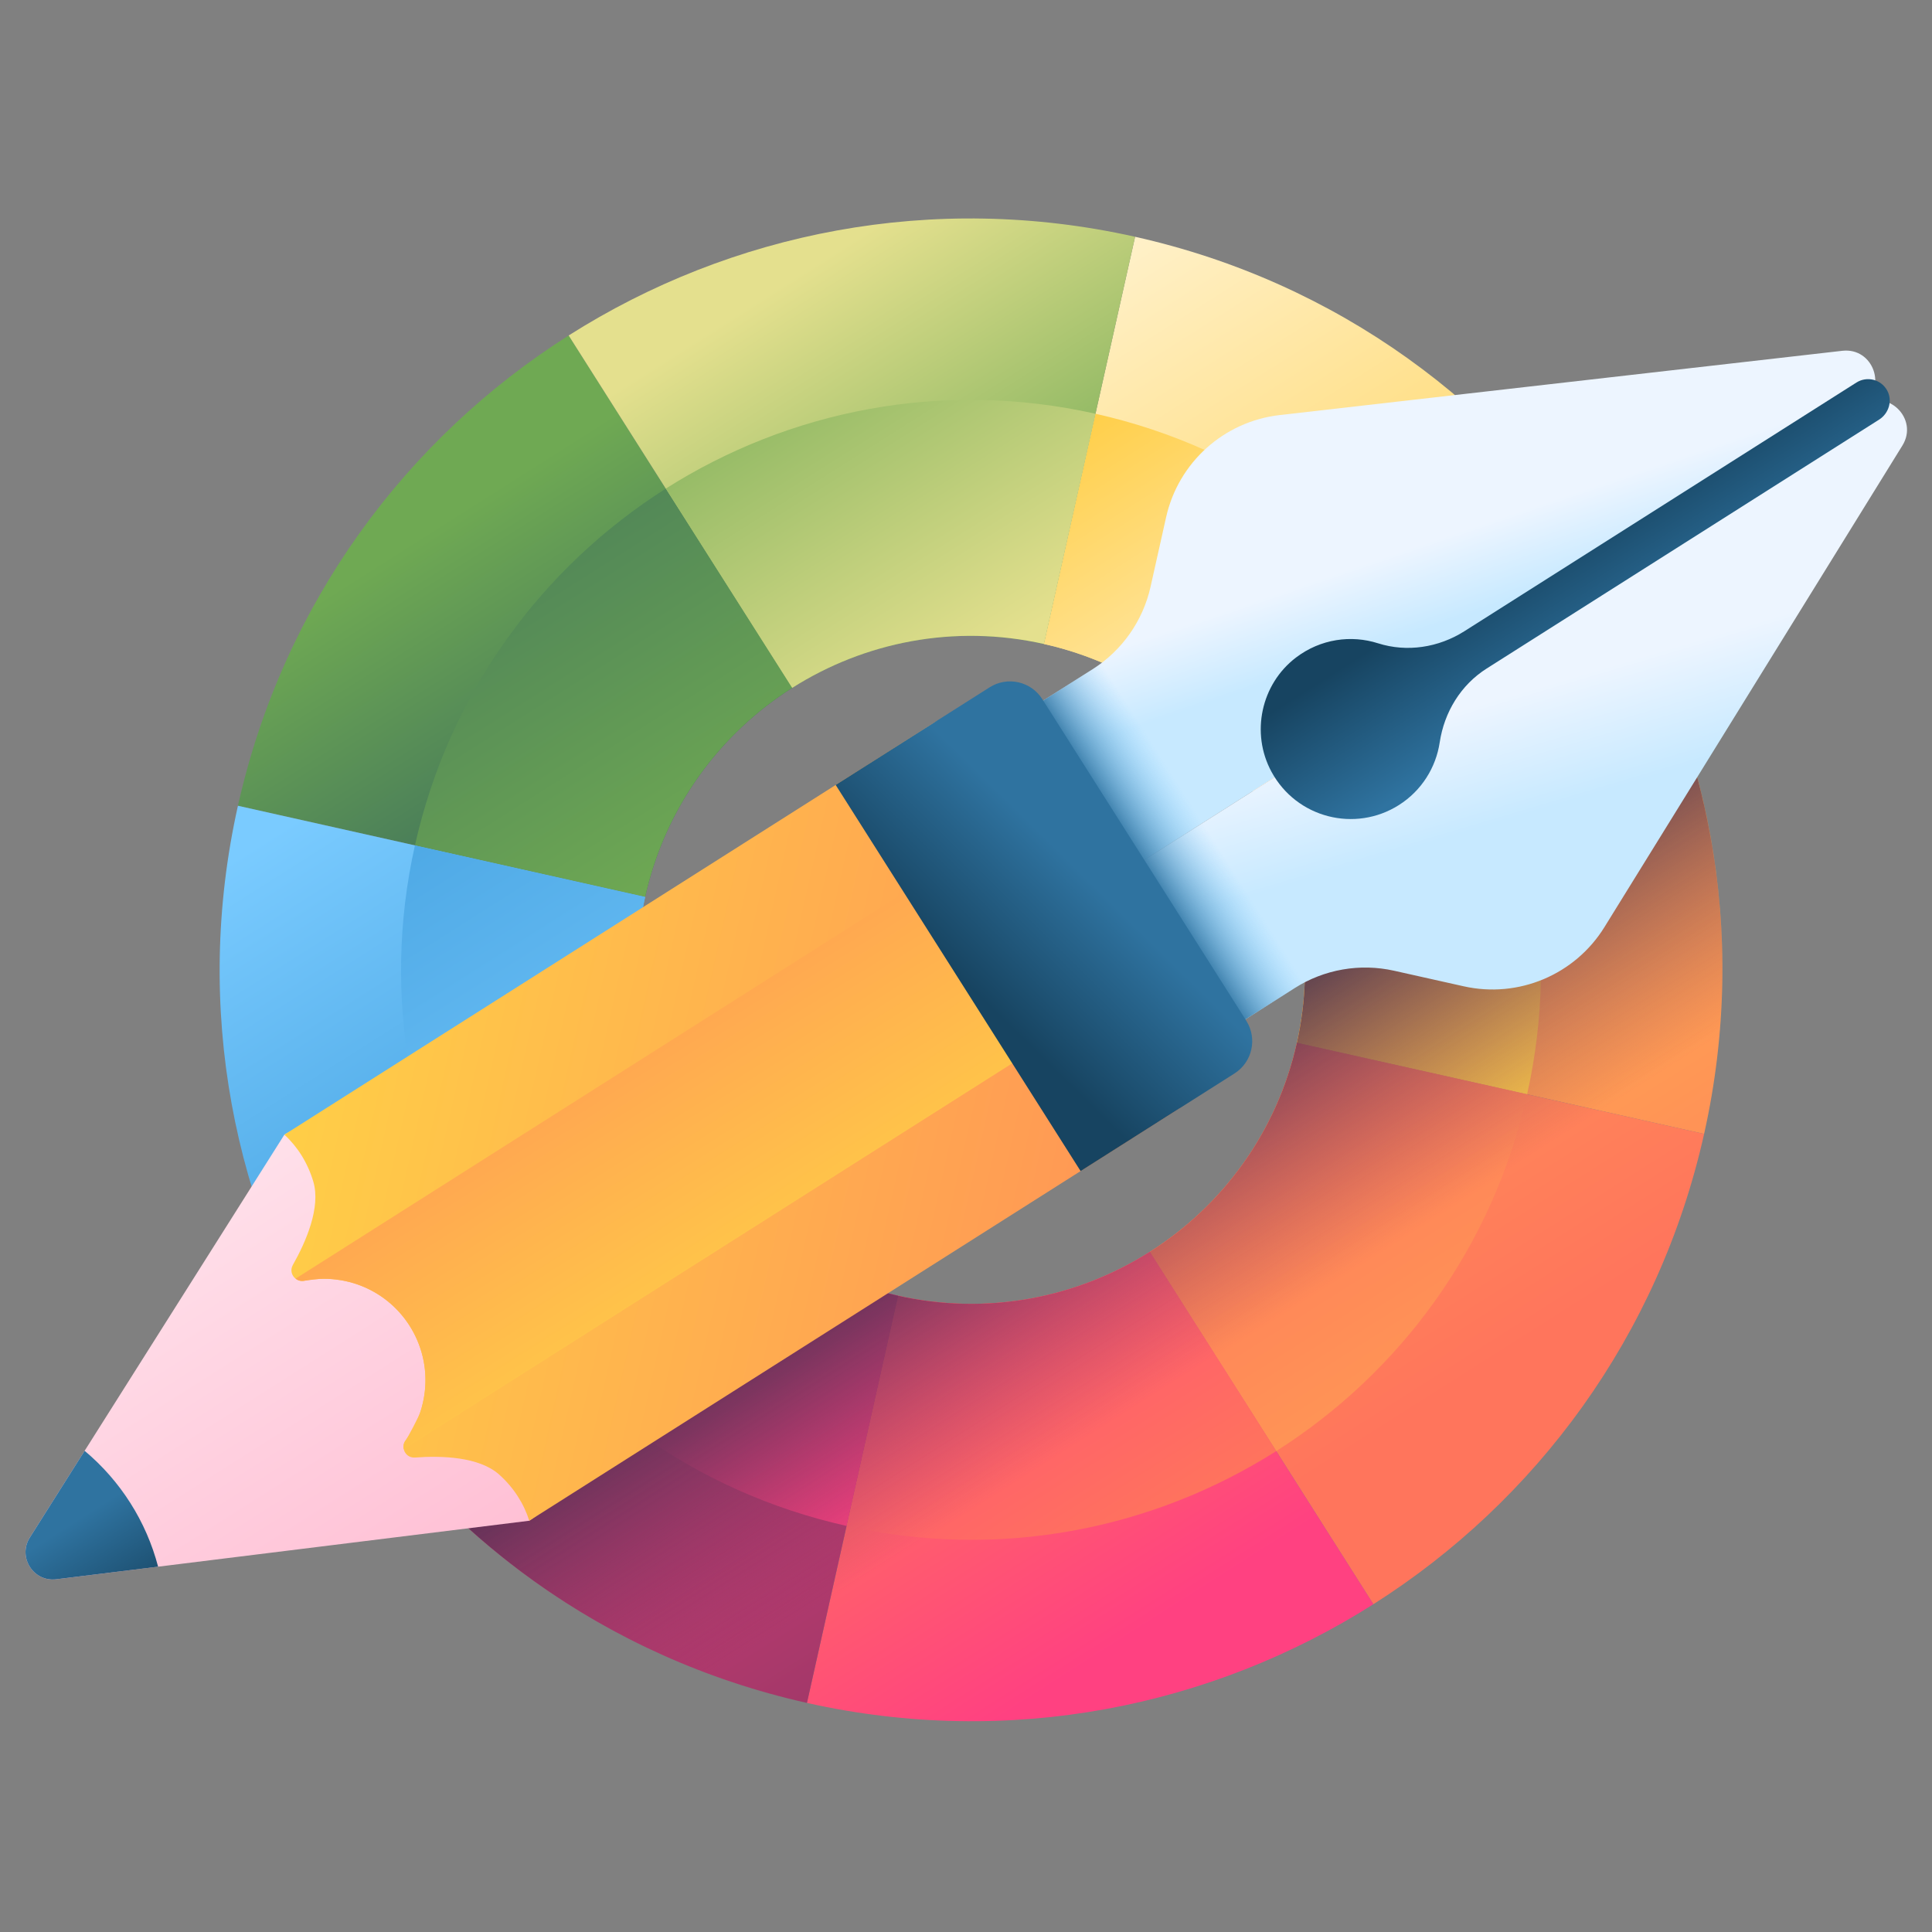 <svg width="91" height="91" viewBox="0 0 91 91" fill="none" xmlns="http://www.w3.org/2000/svg">
<rect x="0" y="0" width="91" height="91" fill="#808080" stroke="none"/>
<path d="M75.617 26.729L59.018 37.257C56.862 33.858 53.409 31.281 49.172 30.332L53.464 11.152C62.999 13.286 70.767 19.082 75.617 26.729Z" fill="url(#paint0_linear_822_1069)"/>
<path d="M37.313 32.4C33.913 34.556 31.336 38.009 30.388 42.246L11.207 37.953C13.341 28.419 19.137 20.65 26.785 15.801L37.313 32.4Z" fill="url(#paint1_linear_822_1069)"/>
<path d="M53.464 11.152L49.172 30.333C44.934 29.384 40.712 30.244 37.313 32.4L26.785 15.801C34.431 10.95 43.93 9.018 53.464 11.152Z" fill="url(#paint2_linear_822_1069)"/>
<path d="M80.266 53.409L61.085 49.116C62.033 44.878 61.174 40.657 59.018 37.257L75.617 26.729C80.468 34.376 82.4 43.874 80.266 53.409Z" fill="url(#paint3_linear_822_1069)"/>
<path d="M80.266 53.409C78.132 62.943 72.336 70.712 64.688 75.561L54.16 58.962C57.56 56.806 60.137 53.354 61.085 49.116L80.266 53.409Z" fill="url(#paint4_linear_822_1069)"/>
<path d="M32.455 54.105L15.857 64.633C11.005 56.986 9.074 47.488 11.207 37.953L30.388 42.246C29.44 46.483 30.299 50.705 32.455 54.105Z" fill="url(#paint5_linear_822_1069)"/>
<path d="M64.688 75.561C57.042 80.413 47.543 82.344 38.009 80.21L42.301 61.03C46.539 61.978 50.761 61.118 54.16 58.962L64.688 75.561Z" fill="url(#paint6_linear_822_1069)"/>
<path d="M42.301 61.03L38.009 80.21C28.474 78.077 20.706 72.281 15.856 64.633L32.455 54.105C34.611 57.504 38.064 60.081 42.301 61.03Z" fill="url(#paint7_linear_822_1069)"/>
<path d="M68.403 31.304L59.018 37.257C56.862 33.858 53.409 31.281 49.172 30.332L51.598 19.488C58.832 21.107 64.723 25.504 68.403 31.304Z" fill="url(#paint8_linear_822_1069)"/>
<path d="M37.313 32.4C33.913 34.556 31.336 38.009 30.388 42.246L19.544 39.819C21.163 32.585 25.559 26.695 31.36 23.014L37.313 32.4Z" fill="url(#paint9_linear_822_1069)"/>
<path d="M51.599 19.488L49.172 30.332C44.934 29.384 40.712 30.244 37.313 32.4L31.36 23.014C37.162 19.336 44.365 17.869 51.599 19.488Z" fill="url(#paint10_linear_822_1069)"/>
<path d="M71.929 51.543L61.085 49.116C62.033 44.879 61.174 40.657 59.018 37.258L68.403 31.305C72.082 37.107 73.548 44.309 71.929 51.543Z" fill="url(#paint11_linear_822_1069)"/>
<path d="M71.929 51.543C70.31 58.777 65.914 64.667 60.113 68.348L54.16 58.962C57.56 56.806 60.137 53.354 61.085 49.116L71.929 51.543Z" fill="url(#paint12_linear_822_1069)"/>
<path d="M32.455 54.105L23.07 60.058C19.391 54.256 17.925 47.053 19.544 39.819L30.388 42.246C29.44 46.484 30.299 50.706 32.455 54.105Z" fill="url(#paint13_linear_822_1069)"/>
<path d="M60.113 68.348C54.311 72.027 47.108 73.493 39.875 71.874L42.301 61.03C46.539 61.978 50.761 61.118 54.16 58.962L60.113 68.348Z" fill="url(#paint14_linear_822_1069)"/>
<path d="M42.302 61.03L39.875 71.874C32.641 70.255 26.75 65.859 23.07 60.058L32.455 54.105C34.611 57.504 38.064 60.081 42.302 61.03Z" fill="url(#paint15_linear_822_1069)"/>
<path d="M78.534 32.401L61.292 43.337C61.575 45.207 61.523 47.16 61.085 49.116C60.137 53.354 57.56 56.806 54.16 58.962C50.761 61.118 46.539 61.978 42.302 61.03C40.345 60.592 38.557 59.806 36.986 58.754L19.743 69.689C24.454 74.799 30.714 78.578 38.009 80.21C47.544 82.344 57.042 80.412 64.688 75.561C72.336 70.712 78.132 62.943 80.266 53.409C81.898 46.114 81.149 38.84 78.534 32.401Z" fill="url(#paint16_linear_822_1069)"/>
<path d="M13.395 53.444L1.404 72.422C0.824 73.34 1.572 74.52 2.65 74.387L24.929 71.629C29.966 68.434 18.431 50.249 13.395 53.444Z" fill="url(#paint17_linear_822_1069)"/>
<path d="M55.404 52.301L24.929 71.629C24.68 70.833 24.201 70.07 23.508 69.451C22.56 68.61 20.794 68.559 19.543 68.652C19.271 68.671 19.068 68.486 19.018 68.261C19.001 68.189 19 68.115 19.015 68.042C19.03 67.97 19.062 67.901 19.106 67.843C19.109 67.843 19.11 67.84 19.11 67.84C19.207 67.707 19.298 67.569 19.382 67.426L19.496 67.221C19.5 67.216 19.501 67.213 19.502 67.208C19.617 66.986 19.713 66.76 19.792 66.524C19.818 66.447 19.841 66.367 19.864 66.289C19.9 66.16 19.931 66.029 19.956 65.897C20.136 64.953 20.026 63.975 19.639 63.095C19.542 62.872 19.427 62.657 19.296 62.451C19.166 62.245 19.021 62.05 18.86 61.867C18.122 61.018 17.125 60.482 16.067 60.302C15.987 60.29 15.904 60.277 15.824 60.267C15.577 60.238 15.329 60.228 15.081 60.238C15.076 60.237 15.073 60.236 15.067 60.238L14.833 60.254C14.749 60.26 14.667 60.27 14.584 60.283C14.505 60.294 14.425 60.307 14.344 60.324C14.342 60.323 14.342 60.323 14.338 60.325C14.266 60.341 14.191 60.34 14.119 60.323C14.047 60.306 13.98 60.273 13.922 60.226C13.74 60.086 13.659 59.823 13.792 59.585C14.41 58.493 15.116 56.877 14.759 55.661C14.494 54.767 14.012 54.01 13.395 53.445L43.869 34.114C45.242 33.245 47.059 33.652 47.929 35.023L49.573 37.615L54.669 45.65L56.313 48.242C57.182 49.612 56.776 51.429 55.404 52.301Z" fill="url(#paint18_linear_822_1069)"/>
<path d="M54.669 45.65L19.018 68.261C19.001 68.189 19 68.114 19.015 68.042C19.03 67.969 19.061 67.901 19.106 67.842C19.109 67.843 19.11 67.84 19.11 67.84C19.208 67.706 19.716 66.757 19.792 66.523C19.821 66.444 19.844 66.367 19.864 66.289C20.152 65.254 20.092 64.124 19.639 63.095C19.542 62.872 19.427 62.656 19.296 62.451C19.166 62.245 19.021 62.05 18.86 61.867C18.122 61.018 17.125 60.481 16.067 60.301C15.987 60.287 15.907 60.275 15.824 60.267C15.578 60.235 15.329 60.225 15.081 60.238C15.076 60.236 15.073 60.236 15.067 60.237C14.99 60.24 14.425 60.307 14.344 60.323C14.342 60.323 14.342 60.323 14.338 60.325C14.266 60.34 14.191 60.339 14.119 60.322C14.047 60.305 13.98 60.272 13.922 60.226L49.573 37.614L54.669 45.65Z" fill="url(#paint19_linear_822_1069)"/>
<path d="M6.141 70.795C5.554 69.869 4.827 69.039 3.986 68.335L1.404 72.422C0.824 73.34 1.572 74.52 2.65 74.386L7.447 73.793C7.169 72.732 6.729 71.721 6.141 70.795Z" fill="url(#paint20_linear_822_1069)"/>
<path d="M87.678 19.079L50.879 42.42L47.464 37.037C46.72 35.863 47.068 34.309 48.241 33.565L51.461 31.522C52.149 31.086 52.744 30.518 53.213 29.852C53.682 29.185 54.015 28.433 54.193 27.638L54.926 24.359C55.504 21.78 57.651 19.849 60.277 19.55L86.776 16.523C88.243 16.356 88.925 18.288 87.678 19.079Z" fill="url(#paint21_linear_822_1069)"/>
<path d="M87.678 19.079L50.879 42.42L54.293 47.803C55.037 48.976 56.592 49.324 57.765 48.58L60.985 46.538C61.673 46.102 62.44 45.805 63.243 45.665C64.046 45.525 64.868 45.545 65.663 45.723L68.942 46.456C71.521 47.034 74.183 45.914 75.573 43.666L89.606 20.985C90.383 19.73 88.925 18.288 87.678 19.079Z" fill="url(#paint22_linear_822_1069)"/>
<path d="M70.025 31.488L88.509 19.764C88.969 19.472 89.15 18.87 88.889 18.392C88.822 18.269 88.73 18.161 88.62 18.075C88.509 17.989 88.382 17.926 88.247 17.891C88.111 17.856 87.97 17.849 87.831 17.871C87.693 17.892 87.561 17.942 87.442 18.017L68.972 29.733C67.762 30.5 66.272 30.734 64.907 30.3C63.645 29.898 62.205 30.088 61.043 30.971C59.397 32.224 58.903 34.53 59.887 36.349C61.07 38.533 63.829 39.226 65.891 37.919C66.97 37.234 67.635 36.142 67.812 34.97C68.027 33.542 68.805 32.261 70.025 31.488Z" fill="url(#paint23_linear_822_1069)"/>
<path d="M53.549 29.317C53.046 30.214 52.329 30.971 51.461 31.522L48.241 33.564C47.068 34.308 46.72 35.863 47.464 37.036L50.879 42.419L54.293 47.803C55.037 48.976 56.592 49.324 57.765 48.58L60.985 46.538C61.853 45.987 62.844 45.661 63.869 45.589L53.549 29.317Z" fill="url(#paint24_linear_822_1069)"/>
<path d="M50.898 55.16L39.362 36.972L46.61 32.375C47.45 31.842 48.562 32.091 49.094 32.931L58.702 48.079C59.234 48.918 58.985 50.03 58.146 50.562L50.898 55.16Z" fill="url(#paint25_linear_822_1069)"/>
<defs>
<linearGradient id="paint0_linear_822_1069" x1="50.017" y1="9.017" x2="67.736" y2="36.954" gradientUnits="userSpaceOnUse">
<stop stop-color="#FFF5D9"/>
<stop offset="1" stop-color="#FFCE47"/>
</linearGradient>
<linearGradient id="paint1_linear_822_1069" x1="18.487" y1="26.074" x2="26.418" y2="38.579" gradientUnits="userSpaceOnUse">
<stop stop-color="#6FA953"/>
<stop offset="1" stop-color="#43765A"/>
</linearGradient>
<linearGradient id="paint2_linear_822_1069" x1="39.149" y1="11.939" x2="49.572" y2="28.372" gradientUnits="userSpaceOnUse">
<stop stop-color="#E4E08E"/>
<stop offset="1" stop-color="#6FA953"/>
</linearGradient>
<linearGradient id="paint3_linear_822_1069" x1="61.477" y1="27.084" x2="78.394" y2="53.757" gradientUnits="userSpaceOnUse">
<stop stop-color="#FFCE47"/>
<stop offset="1" stop-color="#FF9356"/>
</linearGradient>
<linearGradient id="paint4_linear_822_1069" x1="61.917" y1="47.835" x2="71.724" y2="63.298" gradientUnits="userSpaceOnUse">
<stop stop-color="#FF9356"/>
<stop offset="1" stop-color="#FF755C"/>
</linearGradient>
<linearGradient id="paint5_linear_822_1069" x1="13.756" y1="38.672" x2="25.296" y2="56.866" gradientUnits="userSpaceOnUse">
<stop stop-color="#7ACBFF"/>
<stop offset="1" stop-color="#45A2E0"/>
</linearGradient>
<linearGradient id="paint6_linear_822_1069" x1="41.854" y1="62.916" x2="51.535" y2="78.18" gradientUnits="userSpaceOnUse">
<stop stop-color="#FF755C"/>
<stop offset="1" stop-color="#FF4181"/>
</linearGradient>
<linearGradient id="paint7_linear_822_1069" x1="22.011" y1="51.687" x2="45.42" y2="88.596" gradientUnits="userSpaceOnUse">
<stop stop-color="#FF4181"/>
<stop offset="1" stop-color="#843561"/>
</linearGradient>
<linearGradient id="paint8_linear_822_1069" x1="62.301" y1="36.358" x2="51.395" y2="19.164" gradientUnits="userSpaceOnUse">
<stop stop-color="#FFF5D9"/>
<stop offset="1" stop-color="#FFCE47"/>
</linearGradient>
<linearGradient id="paint9_linear_822_1069" x1="31.96" y1="41.678" x2="18.444" y2="20.368" gradientUnits="userSpaceOnUse">
<stop stop-color="#6FA953"/>
<stop offset="1" stop-color="#43765A"/>
</linearGradient>
<linearGradient id="paint10_linear_822_1069" x1="47.276" y1="30.39" x2="35.247" y2="11.425" gradientUnits="userSpaceOnUse">
<stop stop-color="#E4E08E"/>
<stop offset="1" stop-color="#6FA953"/>
</linearGradient>
<linearGradient id="paint11_linear_822_1069" x1="71.802" y1="51.338" x2="59.103" y2="31.317" gradientUnits="userSpaceOnUse">
<stop stop-color="#FFCE47"/>
<stop offset="1" stop-color="#FF9356"/>
</linearGradient>
<linearGradient id="paint12_linear_822_1069" x1="67.995" y1="63.057" x2="59.511" y2="49.681" gradientUnits="userSpaceOnUse">
<stop stop-color="#FF9356"/>
<stop offset="1" stop-color="#FF755C"/>
</linearGradient>
<linearGradient id="paint13_linear_822_1069" x1="32.362" y1="60.033" x2="16.699" y2="35.338" gradientUnits="userSpaceOnUse">
<stop stop-color="#7ACBFF"/>
<stop offset="1" stop-color="#45A2E0"/>
</linearGradient>
<linearGradient id="paint14_linear_822_1069" x1="52.421" y1="73.937" x2="41.004" y2="55.937" gradientUnits="userSpaceOnUse">
<stop stop-color="#FF755C"/>
<stop offset="1" stop-color="#FF4181"/>
</linearGradient>
<linearGradient id="paint15_linear_822_1069" x1="40.132" y1="72.283" x2="26.199" y2="50.316" gradientUnits="userSpaceOnUse">
<stop stop-color="#FF4181"/>
<stop offset="1" stop-color="#843561"/>
</linearGradient>
<linearGradient id="paint16_linear_822_1069" x1="57.244" y1="63.824" x2="49.147" y2="51.057" gradientUnits="userSpaceOnUse">
<stop stop-color="#843561" stop-opacity="0"/>
<stop offset="1" stop-color="#3A2F4D"/>
</linearGradient>
<linearGradient id="paint17_linear_822_1069" x1="6.402" y1="57.844" x2="17.936" y2="76.03" gradientUnits="userSpaceOnUse">
<stop stop-color="#FFE0EA"/>
<stop offset="1" stop-color="#FFC0D5"/>
</linearGradient>
<linearGradient id="paint18_linear_822_1069" x1="14.613" y1="48.002" x2="55.215" y2="57.089" gradientUnits="userSpaceOnUse">
<stop stop-color="#FFCE47"/>
<stop offset="1" stop-color="#FF9356"/>
</linearGradient>
<linearGradient id="paint19_linear_822_1069" x1="39.081" y1="60.483" x2="27.437" y2="42.125" gradientUnits="userSpaceOnUse">
<stop stop-color="#FFCE47"/>
<stop offset="1" stop-color="#FF9356"/>
</linearGradient>
<linearGradient id="paint20_linear_822_1069" x1="3.421" y1="71.715" x2="6.364" y2="76.355" gradientUnits="userSpaceOnUse">
<stop stop-color="#2F73A0"/>
<stop offset="1" stop-color="#174461"/>
</linearGradient>
<linearGradient id="paint21_linear_822_1069" x1="67.254" y1="25.544" x2="68.491" y2="29.196" gradientUnits="userSpaceOnUse">
<stop stop-color="#EDF5FF"/>
<stop offset="1" stop-color="#C7E9FF"/>
</linearGradient>
<linearGradient id="paint22_linear_822_1069" x1="70.839" y1="32.841" x2="72.431" y2="38.188" gradientUnits="userSpaceOnUse">
<stop stop-color="#EDF5FF"/>
<stop offset="1" stop-color="#C7E9FF"/>
</linearGradient>
<linearGradient id="paint23_linear_822_1069" x1="76.568" y1="30.786" x2="73.029" y2="25.205" gradientUnits="userSpaceOnUse">
<stop stop-color="#2F73A0"/>
<stop offset="1" stop-color="#174461"/>
</linearGradient>
<linearGradient id="paint24_linear_822_1069" x1="56.644" y1="38.742" x2="53.596" y2="40.675" gradientUnits="userSpaceOnUse">
<stop stop-color="#7ACBFF" stop-opacity="0"/>
<stop offset="1" stop-color="#2F73A0"/>
</linearGradient>
<linearGradient id="paint25_linear_822_1069" x1="51.162" y1="41.334" x2="45.889" y2="46.695" gradientUnits="userSpaceOnUse">
<stop stop-color="#2F73A0"/>
<stop offset="1" stop-color="#174461"/>
</linearGradient>
</defs>
</svg>
